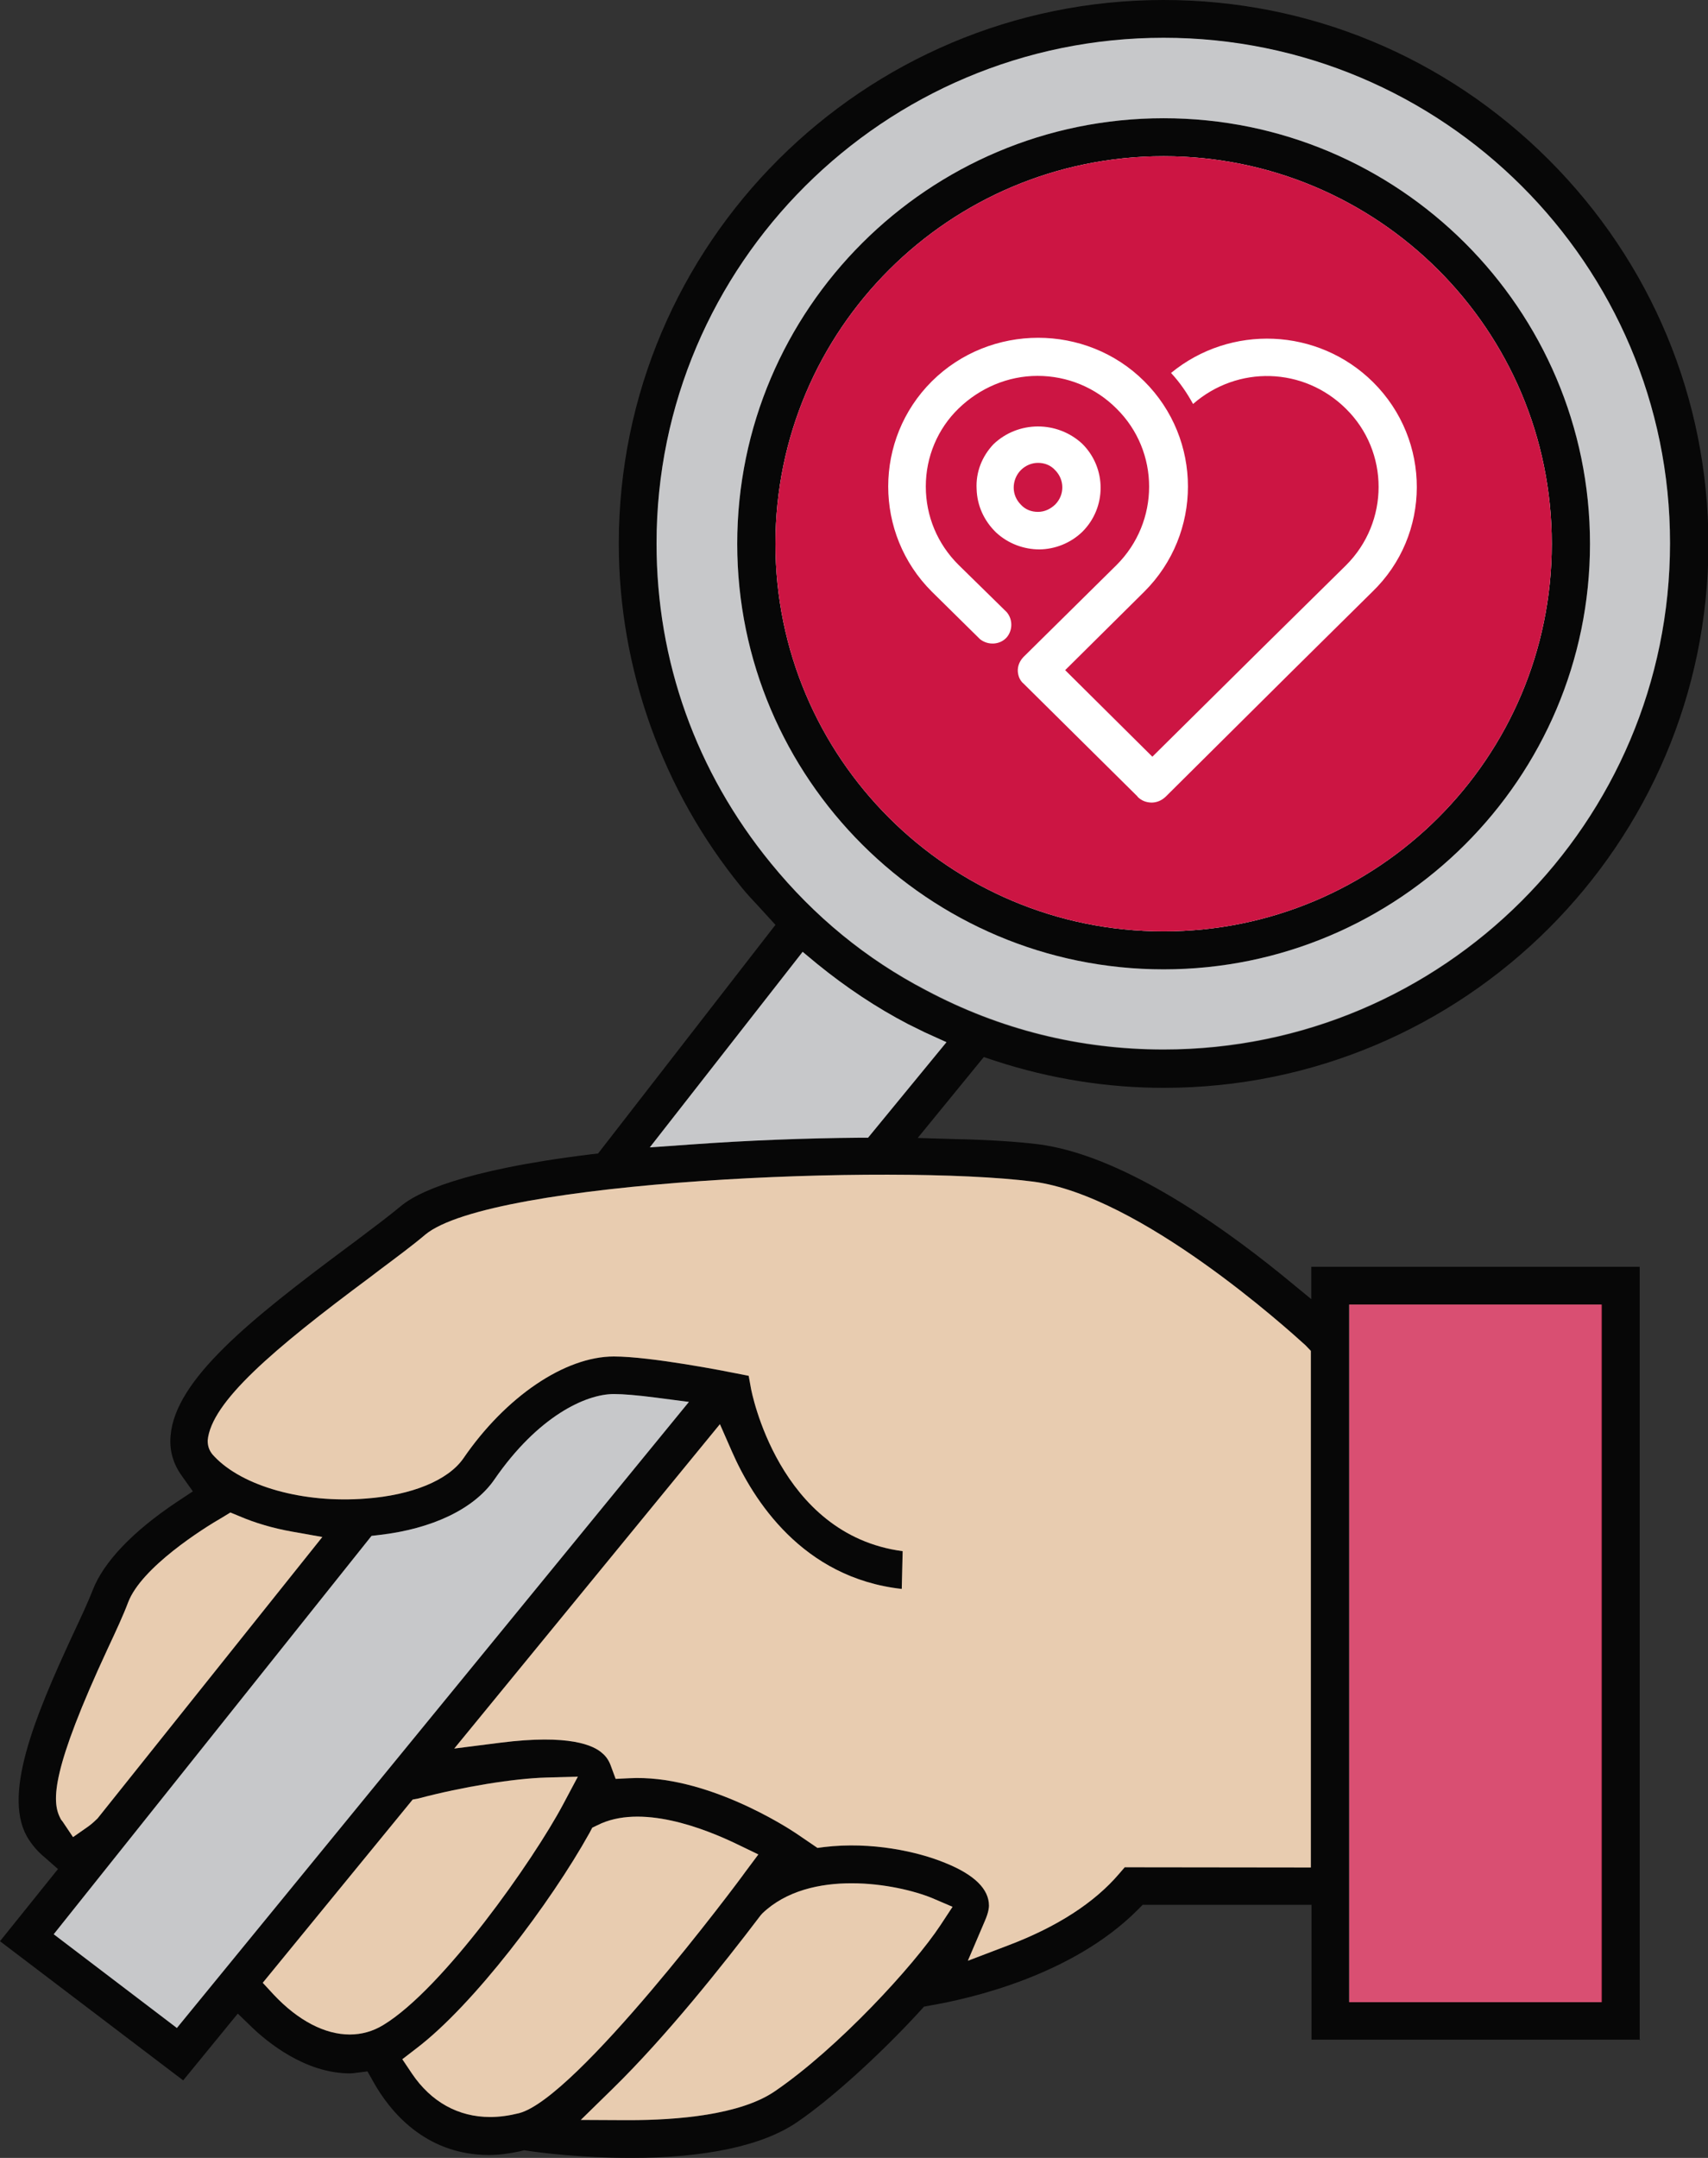 <svg width="76" height="96" viewBox="0 0 76 96" fill="none" xmlns="http://www.w3.org/2000/svg">
<rect x="0" y="0" width="76" height="96" fill="#333333" stroke="none"/>
<g clip-path="url(#clip0)">
<path d="M71.259 58.036H60.008V89.069H71.249V58.036H71.259Z" fill="white"/>
<path d="M72.96 90.76V56.356H58.348V57.796L57.008 56.696C54.067 54.316 49.797 51.365 46.196 50.905C45.316 50.795 44.006 50.705 42.506 50.675L40.835 50.625L43.776 47.025L44.316 47.205C46.746 47.995 49.267 48.395 51.787 48.395C65.149 48.395 76.02 37.544 76.02 24.192C76.01 17.752 73.49 11.681 68.909 7.101C64.319 2.52 58.248 0 51.777 0C38.405 0 27.534 10.851 27.534 24.183C27.534 29.733 29.474 35.164 33.004 39.484C33.254 39.794 33.524 40.074 33.774 40.344L34.505 41.144L26.613 51.315L26.273 51.355C20.473 52.065 18.512 53.096 17.862 53.636C17.322 54.086 16.602 54.626 15.832 55.206L15.482 55.466C11.142 58.696 7.801 61.366 7.591 63.867C7.531 64.517 7.701 65.117 8.091 65.657L8.581 66.347L7.871 66.817C5.891 68.137 4.611 69.497 4.131 70.727C3.921 71.267 3.59 71.978 3.27 72.658C1.52 76.428 0.05 79.978 1.29 81.849C1.48 82.138 1.7 82.389 1.99 82.629L2.58 83.149L0 86.359L8.151 92.55L10.581 89.579L11.222 90.199C11.862 90.809 13.552 92.24 15.582 92.24C15.652 92.24 15.722 92.23 15.802 92.22L16.352 92.15L16.622 92.63C17.302 93.84 18.863 95.87 21.763 95.87C22.183 95.87 22.653 95.81 23.163 95.7L23.313 95.66L23.463 95.68C23.983 95.76 25.843 96 28.074 96C31.374 96 33.934 95.46 35.465 94.41C36.955 93.4 39.145 91.419 40.925 89.479L41.115 89.269L41.385 89.219C43.196 88.909 47.706 87.879 50.607 84.979L50.847 84.739H58.358V90.74H72.98V90.76H72.96ZM60.038 58.036H71.279V89.069H60.038V58.036ZM34.304 38.414C30.974 34.344 29.214 29.413 29.214 24.183C29.214 11.781 39.335 1.69 51.777 1.69C64.209 1.69 74.31 11.781 74.31 24.183C74.31 36.594 64.198 46.705 51.777 46.705C48.036 46.705 44.486 45.815 41.195 44.065C38.555 42.684 36.235 40.774 34.304 38.414ZM35.715 42.344L36.365 42.885C37.645 43.925 38.995 44.825 40.395 45.555C40.635 45.675 40.895 45.805 41.145 45.925L42.115 46.365L38.625 50.615H38.235C35.825 50.635 33.234 50.735 30.754 50.915L28.914 51.045L35.715 42.344ZM4.801 73.328C5.171 72.538 5.491 71.847 5.701 71.287C6.291 69.727 9.051 67.987 9.891 67.507L10.251 67.287L10.641 67.447C11.361 67.757 12.152 67.987 12.992 68.137L14.342 68.377L4.341 80.898C4.271 80.968 4.101 81.129 3.951 81.239L3.25 81.728L2.78 81.028C2.75 80.998 2.71 80.948 2.68 80.878C2.29 80.128 2.29 78.728 4.801 73.328ZM7.871 90.219L2.39 86.049L16.532 68.327L16.872 68.287C19.233 68.017 21.093 67.127 21.993 65.827C23.933 63.007 26.063 62.017 27.314 62.017C27.724 62.017 28.334 62.066 29.184 62.176L30.654 62.367L7.871 90.219ZM17.052 90.089C16.592 90.369 16.092 90.509 15.562 90.509C14.462 90.509 13.272 89.899 12.182 88.739L11.691 88.209L18.362 80.058L18.622 80.008C20.583 79.488 22.863 79.118 24.303 79.078L25.713 79.038L25.053 80.278C23.733 82.759 19.713 88.479 17.052 90.089ZM23.093 94.01C22.653 94.12 22.223 94.18 21.813 94.18C20.393 94.18 19.183 93.51 18.332 92.25L17.902 91.609L18.512 91.139C21.063 89.209 24.503 84.649 26.233 81.538L26.354 81.308L26.584 81.198C28.504 80.228 31.334 81.329 32.854 82.069L33.744 82.499L33.154 83.289C32.864 83.709 25.643 93.36 23.093 94.01ZM41.846 85.649C40.665 87.439 37.295 91.109 34.484 93.03C32.944 94.09 30.124 94.32 27.984 94.32C27.934 94.32 27.894 94.32 27.844 94.32L25.843 94.31L27.274 92.91C29.634 90.599 32.144 87.449 33.844 85.209L33.925 85.119C36.035 83.099 39.915 83.799 41.475 84.439L42.386 84.829L41.846 85.649ZM50.047 83.069L49.797 83.359C48.696 84.649 47.036 85.719 44.876 86.539L43.066 87.229L43.826 85.449C43.996 85.059 44.006 84.839 44.006 84.779C44.006 84.039 43.356 83.399 42.066 82.879C40.835 82.369 38.775 81.918 36.675 82.169L36.375 82.209L35.435 81.569C35.035 81.299 31.384 78.928 28.004 79.108L27.394 79.138L27.184 78.568C27.104 78.338 26.974 78.138 26.803 77.998C26.424 77.648 25.343 77.138 22.263 77.528L20.213 77.788L32.034 63.357L32.574 64.587C33.504 66.707 35.695 70.197 40.125 70.687L40.165 69.007C34.625 68.277 33.424 61.826 33.414 61.756L33.314 61.206L32.754 61.096C32.364 61.016 28.964 60.346 27.314 60.346C25.143 60.346 22.503 62.127 20.613 64.887C19.933 65.857 18.322 66.517 16.282 66.667C13.502 66.887 10.801 66.127 9.531 64.787C9.331 64.587 9.241 64.367 9.241 64.087C9.391 62.386 12.122 60.046 16.472 56.816L16.892 56.496C17.652 55.926 18.382 55.386 18.922 54.926C21.823 52.516 39.715 51.765 45.966 52.566C50.747 53.185 57.337 59.166 58.088 59.846L58.328 60.096V83.079L50.047 83.069Z" fill="black" fill-opacity="0.87"/>
<path d="M35.715 42.344L36.365 42.884C37.645 43.924 38.995 44.824 40.395 45.554C40.635 45.674 40.895 45.804 41.145 45.924L42.115 46.364L38.625 50.614H38.235C35.825 50.634 33.234 50.734 30.754 50.914L28.914 51.044L35.715 42.344Z" fill="#C7C8CA"/>
<path d="M7.871 90.219L2.39 86.049L16.532 68.327L16.872 68.287C19.232 68.017 21.093 67.127 21.993 65.827C23.933 63.007 26.063 62.017 27.313 62.017C27.724 62.017 28.334 62.066 29.184 62.176L30.654 62.367L7.871 90.219Z" fill="#C7C8CA"/>
<path d="M71.289 58.036H60.038V89.069H71.279V58.036H71.289Z" fill="#CC1543" fill-opacity="0.75"/>
<path d="M4.8 73.328C5.17 72.537 5.49 71.847 5.7 71.287C6.291 69.727 9.051 67.987 9.891 67.507L10.251 67.287L10.641 67.447C11.361 67.757 12.151 67.987 12.992 68.137L14.342 68.377L4.34 80.898C4.27 80.968 4.1 81.128 3.95 81.238L3.25 81.728L2.78 81.028C2.75 80.998 2.71 80.948 2.68 80.878C2.29 80.128 2.29 78.728 4.8 73.328Z" fill="#E8CCB0"/>
<path d="M17.052 90.089C16.592 90.369 16.092 90.509 15.562 90.509C14.462 90.509 13.272 89.899 12.181 88.739L11.691 88.209L18.362 80.058L18.622 80.008C20.583 79.488 22.863 79.118 24.303 79.078L25.713 79.038L25.053 80.278C23.733 82.759 19.712 88.479 17.052 90.089Z" fill="#E8CCB0"/>
<path d="M23.093 94.01C22.653 94.12 22.223 94.18 21.813 94.18C20.393 94.18 19.183 93.51 18.332 92.25L17.902 91.609L18.512 91.139C21.063 89.209 24.503 84.649 26.233 81.538L26.354 81.308L26.584 81.198C28.504 80.228 31.334 81.329 32.854 82.069L33.744 82.499L33.154 83.289C32.864 83.709 25.643 93.36 23.093 94.01Z" fill="#E8CCB0"/>
<path d="M41.845 85.649C40.665 87.439 37.295 91.109 34.484 93.03C32.944 94.09 30.124 94.32 27.983 94.32C27.933 94.32 27.893 94.32 27.843 94.32L25.843 94.31L27.273 92.91C29.634 90.6 32.144 87.449 33.844 85.209L33.924 85.119C36.035 83.099 39.915 83.799 41.475 84.439L42.385 84.829L41.845 85.649Z" fill="#E8CCB0"/>
<path d="M50.047 83.069L49.797 83.359C48.696 84.649 47.036 85.719 44.876 86.539L43.066 87.229L43.826 85.449C43.996 85.059 44.006 84.839 44.006 84.779C44.006 84.039 43.356 83.399 42.066 82.879C40.835 82.369 38.775 81.919 36.675 82.169L36.375 82.209L35.435 81.569C35.035 81.299 31.384 78.928 28.004 79.108L27.394 79.138L27.184 78.568C27.104 78.338 26.974 78.138 26.803 77.998C26.424 77.648 25.343 77.138 22.263 77.528L20.213 77.788L32.034 63.357L32.574 64.587C33.504 66.707 35.695 70.197 40.125 70.687L40.165 69.007C34.625 68.277 33.424 61.827 33.414 61.757L33.314 61.206L32.754 61.096C32.364 61.016 28.964 60.346 27.314 60.346C25.143 60.346 22.503 62.127 20.613 64.887C19.933 65.857 18.322 66.517 16.282 66.667C13.502 66.887 10.791 66.127 9.531 64.787C9.331 64.587 9.241 64.367 9.241 64.087C9.391 62.387 12.122 60.046 16.472 56.816L16.892 56.496C17.652 55.926 18.382 55.386 18.922 54.926C21.823 52.516 39.715 51.766 45.966 52.566C50.747 53.186 57.338 59.166 58.088 59.846L58.328 60.096V83.079L50.047 83.069Z" fill="#E8CCB0"/>
<path d="M51.777 5.26C41.315 5.26 32.804 13.751 32.804 24.192C32.804 34.633 41.315 43.124 51.777 43.124C62.238 43.124 70.749 34.633 70.749 24.192C70.749 13.751 62.238 5.26 51.777 5.26ZM51.777 41.434C42.245 41.434 34.504 33.693 34.504 24.192C34.504 14.691 42.245 6.95 51.777 6.95C61.308 6.95 69.049 14.691 69.049 24.192C69.059 33.693 61.298 41.434 51.777 41.434Z" fill="black" fill-opacity="0.87"/>
<path d="M51.777 41.434C61.316 41.434 69.049 33.714 69.049 24.192C69.049 14.669 61.316 6.95 51.777 6.95C42.237 6.95 34.504 14.669 34.504 24.192C34.504 33.714 42.237 41.434 51.777 41.434Z" fill="white"/>
<path d="M51.777 41.434C61.316 41.434 69.049 33.714 69.049 24.192C69.049 14.669 61.316 6.95 51.777 6.95C42.237 6.95 34.504 14.669 34.504 24.192C34.504 33.714 42.237 41.434 51.777 41.434Z" fill="#CC1543"/>
<path d="M51.777 1.68C39.335 1.68 29.214 11.771 29.214 24.172C29.214 29.413 30.974 34.334 34.304 38.404C36.235 40.774 38.545 42.664 41.195 44.044C44.486 45.795 48.046 46.685 51.777 46.685C64.209 46.685 74.31 36.584 74.31 24.162C74.32 11.771 64.209 1.68 51.777 1.68ZM51.777 43.124C41.316 43.124 32.804 34.633 32.804 24.192C32.804 13.751 41.316 5.26 51.777 5.26C62.238 5.26 70.749 13.751 70.749 24.192C70.749 34.633 62.238 43.124 51.777 43.124Z" fill="#C7C8CA"/>
<path d="M48.156 23.662C49.246 22.582 49.246 20.822 48.156 19.742C47.046 18.712 45.306 18.712 44.206 19.762C43.696 20.302 43.416 21.002 43.456 21.752C43.476 22.492 43.786 23.172 44.326 23.692C44.866 24.192 45.566 24.442 46.256 24.442C46.936 24.432 47.626 24.172 48.156 23.662ZM46.186 22.772C45.896 22.772 45.626 22.672 45.426 22.452C45.216 22.242 45.106 21.972 45.106 21.692C45.106 21.412 45.216 21.122 45.426 20.912C45.636 20.702 45.916 20.592 46.186 20.592C46.476 20.592 46.746 20.692 46.946 20.912C47.376 21.342 47.376 22.012 46.956 22.442C46.746 22.642 46.486 22.772 46.186 22.772Z" fill="white"/>
<path d="M61.098 17.002C58.648 14.572 54.747 14.421 52.107 16.592C52.507 17.022 52.817 17.482 53.087 17.972C55.067 16.242 58.007 16.322 59.888 18.182C61.828 20.092 61.828 23.223 59.888 25.153L56.217 28.773L51.276 33.664L47.396 29.813L50.916 26.323C53.507 23.742 53.507 19.542 50.916 16.962C48.326 14.382 44.066 14.382 41.465 16.962C38.875 19.542 38.875 23.742 41.465 26.323L43.605 28.433C43.965 28.723 44.506 28.693 44.806 28.343C45.066 28.023 45.066 27.553 44.796 27.233L42.655 25.133C41.715 24.203 41.195 22.962 41.195 21.642C41.195 20.322 41.725 19.072 42.655 18.172C43.596 17.262 44.846 16.722 46.166 16.722C47.496 16.722 48.746 17.242 49.676 18.172C51.617 20.082 51.617 23.212 49.676 25.143L45.536 29.233C45.336 29.443 45.246 29.723 45.306 29.993C45.316 30.033 45.326 30.083 45.336 30.103L45.346 30.133C45.386 30.233 45.456 30.343 45.546 30.413L50.606 35.424L50.626 35.454C50.786 35.614 50.986 35.694 51.217 35.704H51.246H51.257H51.276C51.486 35.694 51.687 35.614 51.867 35.444L57.467 29.883L61.058 26.333C63.698 23.793 63.698 19.582 61.098 17.002Z" fill="white"/>
</g>
<defs>
<clipPath id="clip0">
<rect width="76" height="96" fill="white"/>
</clipPath>
</defs>
</svg>
